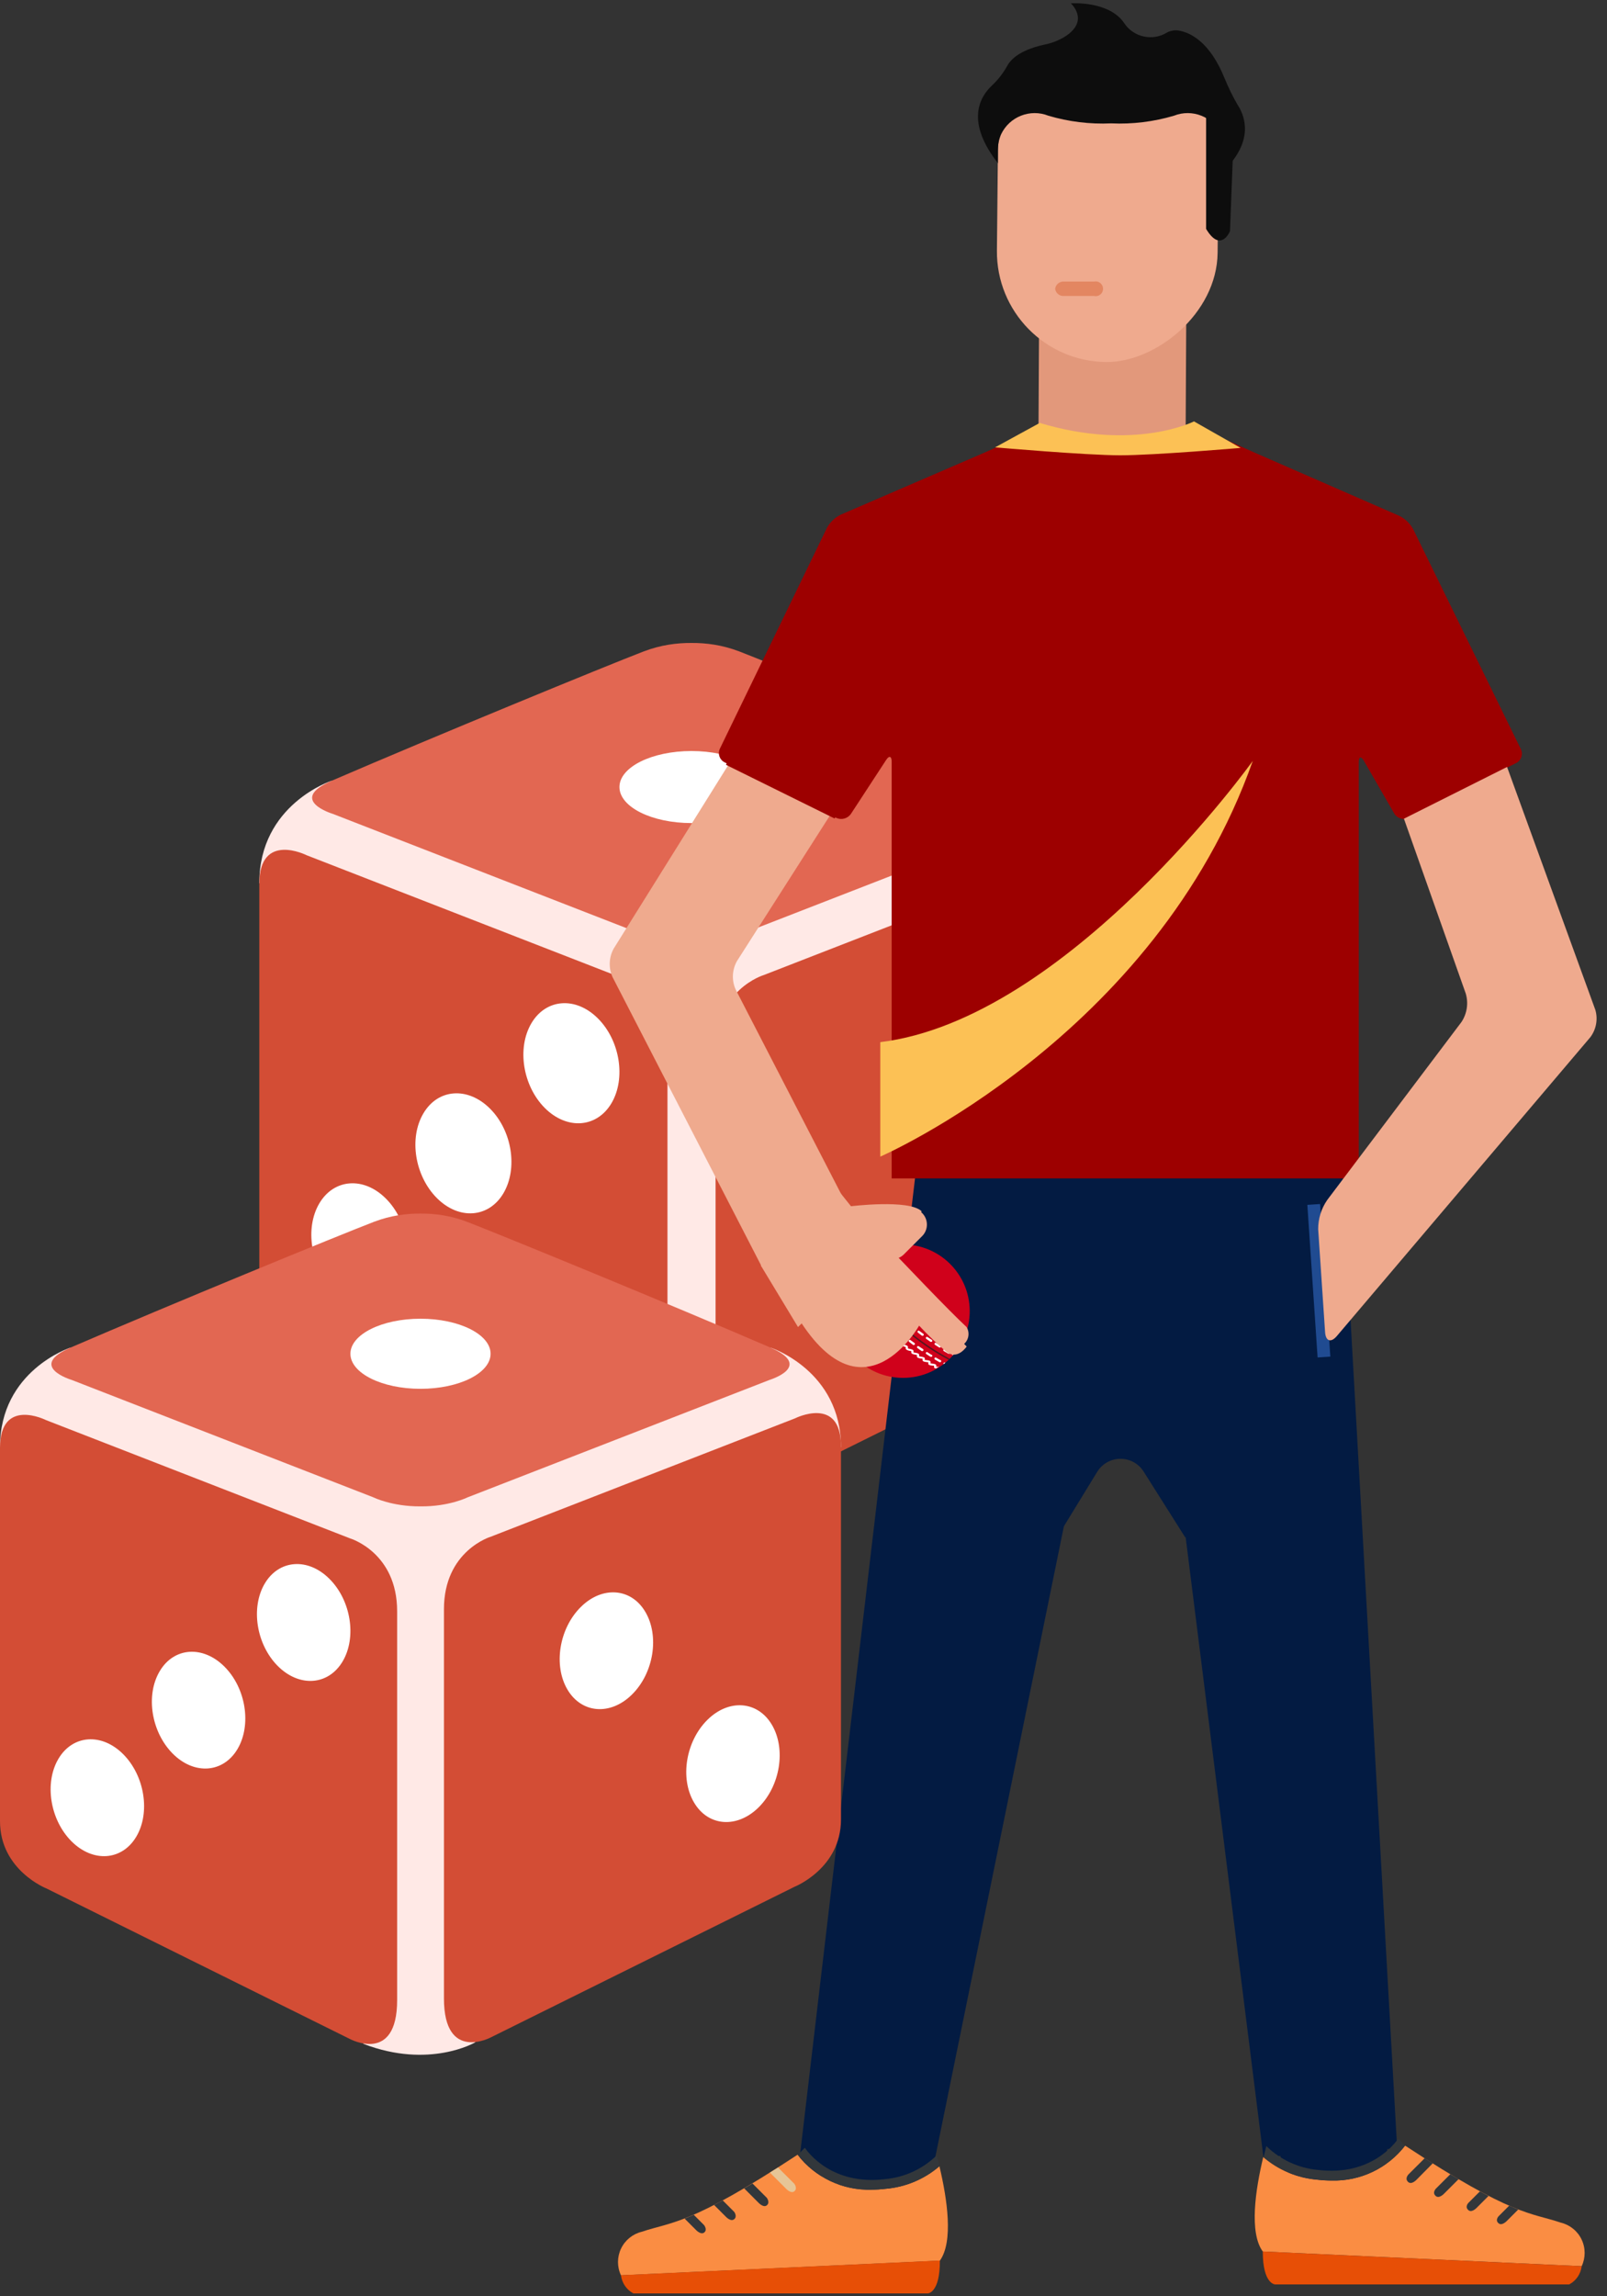 <?xml version="1.0" encoding="UTF-8"?>
<svg width="126px" height="180px" viewBox="0 0 126 180" version="1.1" xmlns="http://www.w3.org/2000/svg" xmlns:xlink="http://www.w3.org/1999/xlink">
    <rect x="0" y="0" width="126" height="180" fill="#333333" stroke="none"/>
    <!-- Generator: Sketch 49.1 (51147) - http://www.bohemiancoding.com/sketch -->
    <title>Group 5</title>
    <desc>Created with Sketch.</desc>
    <defs></defs>
    <g id="Page-1" stroke="none" stroke-width="1" fill="none" fill-rule="evenodd">
        <g id="Cricket-API" transform="translate(-554, -2708)" fill-rule="nonzero">
            <g id="Group-5" transform="translate(554, 2708)">
                <g id="dice" transform="translate(20.331, 50.4)">
                    <path d="M62.123,10.81 L33.886,21.921 L5.648,10.81 C5.648,10.81 0,12.656 0,18.811 L29.297,66.896 C34.591,68.933 38.283,66.778 38.283,66.778 L67.771,18.811 C67.771,12.656 62.123,10.81 62.123,10.81 Z" id="Shape" fill="#FFE9E6"></path>
                    <path d="M28.216,26.172 L3.714,16.641 C3.714,16.641 0,14.766 0,18.877 C0,28.223 0,46.063 0,48.953 C0,52.909 3.758,54.38 3.758,54.38 L28.194,66.499 C28.194,66.499 32.003,68.558 32.003,63.374 C32.003,59.52 32.003,37.423 32.003,32.04 C32.003,27.297 28.216,26.172 28.216,26.172 Z" id="Shape" fill="#D34D35"></path>
                    <path d="M39.555,26.032 L64.058,16.502 C64.058,16.502 67.771,14.626 67.771,18.737 C67.771,28.084 67.771,45.916 67.771,48.813 C67.771,52.762 64.021,54.24 64.021,54.24 L39.577,66.359 C39.577,66.359 35.775,68.418 35.775,63.234 C35.775,59.381 35.775,37.283 35.775,31.893 C35.768,27.157 39.555,26.032 39.555,26.032 Z" id="Shape" fill="#D34D35"></path>
                    <path d="M62.065,10.788 C54.182,7.383 40.452,1.75 37.629,0.662 C36.275,0.147 35.003,-0.007 33.886,-4.0901527e-16 C32.768,-0.007 31.496,0.147 30.143,0.662 C27.319,1.743 13.59,7.383 5.706,10.788 C2.155,12.317 5.765,13.398 5.765,13.398 L30.091,22.862 C30.091,22.862 31.584,23.605 33.886,23.59 C36.187,23.613 37.68,22.862 37.68,22.862 L62.006,13.406 C62.006,13.398 65.616,12.317 62.065,10.788 Z" id="Shape" fill="#E26752"></path>
                    <path d="M39.533,11.295 C39.533,9.736 37.003,8.471 33.886,8.471 C30.768,8.471 28.238,9.736 28.238,11.295 C28.238,12.854 30.768,14.119 33.886,14.119 C37.003,14.119 39.533,12.854 39.533,11.295 Z" id="Shape" fill="#FFFFFF"></path>
                    <path d="M4.706,43.931 C5.853,41.989 8.192,41.82 9.92,43.548 C11.656,45.276 12.133,48.255 10.986,50.196 C9.839,52.137 7.501,52.306 5.765,50.578 C4.03,48.843 3.559,45.872 4.706,43.931 Z" id="Shape" fill="#FFFFFF"></path>
                    <path d="M12.869,36.871 C14.009,34.937 16.347,34.768 18.083,36.496 C19.818,38.224 20.289,41.195 19.142,43.136 C17.994,45.078 15.656,45.247 13.928,43.519 C12.192,41.783 11.714,38.812 12.869,36.871 Z" id="Shape" fill="#FFFFFF"></path>
                    <path d="M21.333,29.812 C22.48,27.87 24.819,27.701 26.547,29.429 C28.282,31.157 28.76,34.136 27.613,36.077 C26.466,38.018 24.127,38.187 22.392,36.459 C20.656,34.724 20.186,31.753 21.333,29.812 Z" id="Shape" fill="#FFFFFF"></path>
                    <path d="M62.204,41.188 C61.057,39.246 58.719,39.077 56.991,40.805 C55.255,42.533 54.777,45.512 55.932,47.453 C57.072,49.387 59.41,49.556 61.145,47.828 C62.881,46.1 63.352,43.129 62.204,41.188 Z" id="Shape" fill="#FFFFFF"></path>
                </g>
                <g id="Bowler" transform="translate(47.7, 0)">
                    <path d="M57.562,92.249 L61.848,168.419 L51.361,169.084 L44.374,113.41 C44.252,112.61 40.952,112.274 40.159,112.424 L37.965,113.096 C37.404,113.198 36.957,113.625 36.83,114.182 L25.213,171.156 L14.847,170.441 L24.277,90.385 L57.562,92.249 Z" id="Shape" fill="#031B42"></path>
                    <rect id="Rectangle-path" fill="#E2987B" transform="translate(39.534, 26.193) rotate(-179.7) translate(-39.534, -26.193) " x="33.765" y="14.852" width="11.538" height="22.682"></rect>
                    <rect id="Rectangle-path" fill="#EFAA8E" transform="translate(39.156, 15.828) rotate(-89.427) translate(-39.156, -15.828) " x="26.604" y="7.176" width="25.105" height="17.304" rx="8.652"></rect>
                    <path d="M22.213,92.374 L22.213,59.705 C22.213,59.269 22.013,59.205 21.777,59.576 L19.019,63.798 C18.763,64.168 18.278,64.3 17.869,64.113 L9.11,59.755 C8.717,59.557 8.555,59.08 8.746,58.683 L17.14,41.373 C17.387,40.928 17.763,40.569 18.219,40.344 L29.492,35.479 L30.921,34.836 L31.536,34.558 C32.014,34.368 32.532,34.302 33.043,34.365 C35.386,34.776 37.749,35.062 40.123,35.222 C42.463,35.06 44.793,34.774 47.103,34.365 C47.616,34.301 48.136,34.368 48.617,34.558 L49.253,34.843 L50.682,35.486 L62.019,40.437 C62.475,40.666 62.851,41.027 63.098,41.473 L71.55,58.733 C71.738,59.128 71.58,59.602 71.192,59.805 L62.748,64.091 C62.357,64.299 61.872,64.171 61.634,63.798 L59.233,59.633 C59.012,59.255 58.833,59.305 58.833,59.74 L58.833,92.374 L22.213,92.374 Z" id="Shape" fill="#9D0000"></path>
                    <path d="M49.575,35.111 L45.917,33.032 C45.917,33.032 41.287,35.397 33.822,33.154 L30.321,35.068 C30.321,35.068 37.465,35.69 40.137,35.69 C42.809,35.69 49.575,35.111 49.575,35.111 Z" id="Shape" fill="#FCC155"></path>
                    <path d="M21.322,59.646 C21.322,59.646 35.817,79.892 50.527,81.692 L50.527,90.665 C50.527,90.665 28.966,81.299 21.322,59.646 Z" id="Shape" fill="#FCC155" transform="translate(35.924, 75.155) scale(-1, 1) translate(-35.924, -75.155) "></path>
                    <ellipse id="Oval" fill="#031B42" cx="21.005" cy="169.362" rx="4.208" ry="2.615"></ellipse>
                    <ellipse id="Oval" fill="#031B42" cx="56.904" cy="168.905" rx="4.208" ry="2.615"></ellipse>
                    <path d="M0.988,178.357 L25.992,177.207 C27.064,175.721 26.571,172.377 25.956,169.805 C24.767,170.828 23.284,171.449 21.72,171.577 C21.352,171.62 20.983,171.642 20.613,171.641 C18.359,171.709 16.209,170.691 14.833,168.905 C6.374,174.47 4.996,174.142 2.624,174.942 C1.91,175.115 1.312,175.599 0.995,176.261 C0.678,176.923 0.675,177.693 0.988,178.357 L0.988,178.357 Z" id="Shape" fill="#FA8D43"></path>
                    <path d="M21.727,171.577 C23.291,171.449 24.774,170.828 25.963,169.805 C25.892,169.505 25.821,169.22 25.749,168.948 C24.65,170.025 23.21,170.686 21.677,170.82 L21.677,170.82 C17.526,171.313 15.647,168.712 15.412,168.362 C15.237,168.51 15.082,168.678 14.947,168.862 L14.869,168.912 C16.245,170.699 18.394,171.716 20.648,171.648 C21.009,171.645 21.369,171.621 21.727,171.577 L21.727,171.577 Z" id="Shape" fill="#32373B"></path>
                    <path d="M25.035,179.778 L1.967,179.778 C1.426,179.491 1.061,178.957 0.988,178.35 L25.992,177.199 C26.006,179.778 25.035,179.778 25.035,179.778 Z" id="Shape" fill="#E74F06"></path>
                    <path d="M14.583,171.184 L13.304,169.905 L12.668,170.305 L13.919,171.556 C13.919,171.556 14.312,171.991 14.583,171.77 C14.854,171.548 14.583,171.184 14.583,171.184 Z" id="Shape" fill="#E6C596"></path>
                    <path d="M12.425,172.284 L11.297,171.156 L10.647,171.541 L11.761,172.656 C11.761,172.656 12.154,173.092 12.425,172.87 C12.697,172.649 12.425,172.284 12.425,172.284 Z" id="Shape" fill="#32373B"></path>
                    <path d="M9.868,173.385 L8.968,172.484 L8.289,172.842 L9.196,173.749 C9.196,173.749 9.589,174.185 9.861,173.963 C10.132,173.742 9.868,173.385 9.868,173.385 Z" id="Shape" fill="#32373B"></path>
                    <path d="M7.503,174.42 L6.696,173.613 L5.982,173.913 L6.853,174.785 C6.853,174.785 7.246,175.221 7.518,174.999 C7.789,174.778 7.503,174.42 7.503,174.42 Z" id="Shape" fill="#32373B"></path>
                    <path d="M74.679,174.228 C72.307,173.427 70.928,173.756 62.47,168.191 C61.093,169.977 58.944,170.995 56.69,170.927 C56.32,170.927 55.95,170.906 55.583,170.863 C54.019,170.734 52.536,170.114 51.346,169.091 C50.732,171.663 50.232,175.013 51.311,176.492 L76.315,177.642 C76.627,176.978 76.625,176.209 76.307,175.547 C75.99,174.885 75.392,174.4 74.679,174.228 L74.679,174.228 Z" id="Shape" fill="#FA8D43"></path>
                    <path d="M56.69,170.927 C58.944,170.995 61.093,169.977 62.47,168.191 L62.391,168.141 C62.257,167.956 62.101,167.788 61.927,167.641 C61.691,167.998 59.783,170.598 55.661,170.098 L55.661,170.098 C54.128,169.965 52.689,169.303 51.589,168.226 C51.518,168.498 51.446,168.784 51.375,169.084 C52.565,170.107 54.048,170.727 55.611,170.856 C55.969,170.9 56.329,170.924 56.69,170.927 L56.69,170.927 Z" id="Shape" fill="#32373B"></path>
                    <path d="M51.311,176.492 L76.315,177.642 C76.242,178.25 75.876,178.784 75.336,179.071 L52.282,179.071 C52.282,179.071 51.311,179.064 51.311,176.492 Z" id="Shape" fill="#E74F06"></path>
                    <path d="M62.727,171.056 C62.998,171.277 63.391,170.841 63.391,170.841 L64.641,169.577 L64.006,169.177 L62.727,170.455 C62.727,170.455 62.405,170.791 62.727,171.056 Z" id="Shape" fill="#32373B"></path>
                    <path d="M64.884,172.149 C65.156,172.37 65.549,171.934 65.549,171.934 L66.663,170.82 L66.013,170.434 L64.884,171.563 C64.884,171.563 64.563,171.891 64.884,172.149 Z" id="Shape" fill="#32373B"></path>
                    <path d="M67.442,173.256 C67.713,173.477 68.106,173.042 68.106,173.042 L69.014,172.134 L68.335,171.777 L67.435,172.677 C67.435,172.677 67.12,172.992 67.442,173.256 Z" id="Shape" fill="#32373B"></path>
                    <path d="M69.807,174.285 C70.078,174.506 70.471,174.07 70.471,174.07 L71.343,173.199 L70.628,172.899 L69.821,173.706 C69.821,173.706 69.485,174.027 69.807,174.285 Z" id="Shape" fill="#32373B"></path>
                    <path d="M15.705,52.286 C15.437,52.089 15.099,52.013 14.774,52.077 C14.448,52.141 14.163,52.338 13.99,52.621 L0.416,74.361 C0.04,75.046 0.005,75.868 0.323,76.583 L11.975,99.193 C12.073,99.384 12.25,99.521 12.459,99.566 C12.668,99.612 12.886,99.562 13.054,99.429 L17.891,95.643 C18.454,95.171 18.627,94.378 18.312,93.714 L9.975,77.554 C9.659,76.84 9.699,76.019 10.082,75.339 L21.256,57.844 C21.629,57.238 21.477,56.446 20.905,56.022 L15.705,52.286 Z" id="Shape" fill="#EFAA8E"></path>
                    <polygon id="Shape" fill="#9D0000" points="9.218 59.951 17.734 64.159 23.827 54.586 18.041 52.421 14.047 50.428"></polygon>
                    <circle id="Oval" fill="#D0011B" transform="translate(23.103, 102.78) rotate(-0.21) translate(-23.103, -102.78) " cx="23.103" cy="102.78" r="5.229"></circle>
                    <path d="M19.327,99.172 L19.241,99.258 C20.958,102.371 23.542,104.919 26.678,106.595 L26.764,106.509 C23.623,104.839 21.039,102.29 19.327,99.172 L19.327,99.172 Z" id="Shape" fill="#231F20" opacity="0.7" style="mix-blend-mode: multiply;"></path>
                    <path d="M20.798,102.18 C20.769,102.142 20.714,102.136 20.677,102.165 C20.639,102.195 20.633,102.249 20.663,102.287 L20.927,102.601 C20.958,102.639 21.014,102.643 21.052,102.612 C21.089,102.58 21.094,102.524 21.063,102.487 L20.798,102.18 Z M20.298,101.537 C20.269,101.497 20.213,101.489 20.173,101.519 C20.134,101.548 20.126,101.604 20.155,101.644 L20.405,101.972 C20.428,101.983 20.454,101.983 20.477,101.972 L20.527,101.972 C20.543,101.956 20.552,101.935 20.552,101.912 C20.552,101.889 20.543,101.867 20.527,101.851 L20.298,101.537 Z M21.32,102.794 C21.288,102.759 21.234,102.755 21.198,102.787 C21.163,102.818 21.16,102.873 21.191,102.908 L21.47,103.208 C21.49,103.217 21.514,103.217 21.534,103.208 C21.568,103.209 21.599,103.189 21.613,103.158 C21.627,103.127 21.621,103.091 21.598,103.066 L21.32,102.794 Z M21.87,103.387 C21.836,103.352 21.78,103.35 21.745,103.383 C21.709,103.417 21.708,103.473 21.741,103.508 L22.027,103.801 C22.061,103.835 22.115,103.835 22.149,103.801 C22.182,103.768 22.182,103.713 22.149,103.68 L21.87,103.387 Z M19.012,99.501 L18.898,99.651 L19.048,99.915 C19.064,99.943 19.094,99.959 19.127,99.958 L19.169,99.958 C19.186,99.942 19.195,99.92 19.195,99.897 C19.195,99.874 19.186,99.853 19.169,99.836 L19.012,99.501 Z M19.398,100.215 C19.372,100.174 19.318,100.161 19.277,100.186 C19.235,100.212 19.222,100.267 19.248,100.308 L19.462,100.658 C19.477,100.684 19.504,100.7 19.534,100.701 L19.584,100.701 C19.6,100.685 19.609,100.663 19.609,100.64 C19.609,100.617 19.6,100.595 19.584,100.579 L19.398,100.215 Z M22.456,103.987 C22.433,103.965 22.4,103.958 22.37,103.967 C22.339,103.976 22.316,104 22.309,104.031 C22.302,104.062 22.311,104.094 22.334,104.116 L22.634,104.394 C22.657,104.415 22.689,104.421 22.719,104.412 C22.748,104.402 22.77,104.377 22.776,104.347 C22.782,104.317 22.772,104.286 22.749,104.266 L22.456,103.987 Z M23.685,105.044 C23.647,105.015 23.593,105.021 23.563,105.059 C23.533,105.096 23.54,105.151 23.577,105.18 L23.899,105.43 L23.949,105.43 C23.987,105.431 24.022,105.407 24.033,105.371 C24.045,105.334 24.031,105.294 23.999,105.273 L23.685,105.044 Z M24.335,105.53 C24.295,105.503 24.241,105.512 24.213,105.552 C24.186,105.591 24.195,105.646 24.235,105.673 L24.57,105.909 L24.62,105.909 C24.659,105.91 24.693,105.886 24.705,105.849 C24.716,105.813 24.702,105.773 24.67,105.752 L24.335,105.53 Z M19.841,100.894 C19.813,100.854 19.759,100.845 19.72,100.872 C19.68,100.9 19.671,100.954 19.698,100.994 L19.934,101.33 C19.95,101.352 19.977,101.366 20.005,101.365 L20.055,101.365 C20.071,101.349 20.081,101.327 20.081,101.305 C20.081,101.282 20.071,101.26 20.055,101.244 L19.841,100.894 Z M26.399,106.816 C26.365,106.796 26.321,106.803 26.294,106.832 C26.267,106.861 26.263,106.904 26.285,106.938 L26.421,106.83 L26.399,106.816 Z M25.342,106.209 L25.013,105.995 C24.974,105.975 24.927,105.988 24.903,106.024 C24.879,106.061 24.887,106.11 24.92,106.137 L25.263,106.359 L25.306,106.359 C25.349,106.364 25.388,106.337 25.399,106.295 C25.41,106.254 25.389,106.211 25.349,106.195 L25.342,106.209 Z M23.056,104.53 C23.033,104.51 23.001,104.503 22.972,104.513 C22.942,104.522 22.921,104.547 22.914,104.577 C22.908,104.607 22.919,104.638 22.942,104.659 L23.256,104.923 C23.28,104.943 23.313,104.949 23.343,104.939 C23.373,104.928 23.395,104.902 23.4,104.871 C23.406,104.839 23.394,104.808 23.37,104.787 L23.056,104.53 Z M26.042,106.623 L25.692,106.423 C25.651,106.4 25.598,106.414 25.574,106.455 C25.55,106.497 25.565,106.55 25.606,106.573 L25.963,106.78 L26.006,106.78 C26.049,106.785 26.088,106.758 26.099,106.717 C26.11,106.676 26.089,106.633 26.049,106.616 L26.042,106.623 Z" id="Shape" fill="#FFFFFF"></path>
                    <path d="M20.998,100.858 C20.979,100.833 20.948,100.819 20.916,100.823 C20.885,100.827 20.857,100.847 20.845,100.877 C20.832,100.906 20.836,100.94 20.855,100.965 L21.106,101.294 C21.128,101.304 21.154,101.304 21.177,101.294 L21.227,101.294 C21.243,101.278 21.252,101.256 21.252,101.233 C21.252,101.21 21.243,101.188 21.227,101.172 L20.998,100.858 Z M21.498,101.501 C21.479,101.477 21.449,101.465 21.418,101.469 C21.388,101.473 21.362,101.494 21.35,101.523 C21.339,101.551 21.344,101.584 21.363,101.608 L21.627,101.922 C21.648,101.931 21.671,101.931 21.691,101.922 C21.725,101.923 21.756,101.903 21.77,101.872 C21.784,101.841 21.778,101.805 21.756,101.78 L21.498,101.501 Z M20.534,100.194 C20.516,100.168 20.486,100.154 20.455,100.157 C20.424,100.159 20.397,100.179 20.384,100.207 C20.37,100.235 20.373,100.268 20.391,100.294 L20.62,100.629 C20.636,100.652 20.663,100.666 20.691,100.665 L20.741,100.665 C20.757,100.649 20.766,100.627 20.766,100.604 C20.766,100.582 20.757,100.56 20.741,100.544 L20.534,100.194 Z M20.098,99.479 C20.073,99.438 20.018,99.425 19.977,99.451 C19.935,99.476 19.923,99.531 19.948,99.572 L20.162,99.922 C20.177,99.948 20.204,99.964 20.234,99.965 L20.284,99.965 C20.3,99.949 20.309,99.927 20.309,99.904 C20.309,99.882 20.3,99.86 20.284,99.844 L20.098,99.479 Z M27.092,106.087 C27.051,106.062 26.996,106.075 26.971,106.116 C26.945,106.157 26.958,106.212 26.999,106.238 L27.114,106.102 L27.092,106.087 Z M22.57,102.687 C22.548,102.665 22.517,102.657 22.487,102.665 C22.457,102.673 22.434,102.696 22.426,102.725 C22.418,102.755 22.427,102.787 22.449,102.808 L22.734,103.101 C22.756,103.123 22.788,103.131 22.817,103.123 C22.847,103.116 22.87,103.092 22.878,103.063 C22.886,103.033 22.877,103.002 22.856,102.98 L22.57,102.687 Z M22.02,102.094 C21.988,102.058 21.934,102.055 21.898,102.087 C21.863,102.118 21.86,102.173 21.891,102.208 L22.17,102.508 C22.192,102.531 22.224,102.541 22.255,102.534 C22.285,102.526 22.31,102.503 22.319,102.473 C22.328,102.443 22.32,102.41 22.299,102.387 L22.02,102.094 Z M25.028,104.809 C24.988,104.781 24.934,104.791 24.906,104.83 C24.879,104.87 24.888,104.924 24.928,104.952 L25.263,105.187 L25.313,105.187 C25.352,105.189 25.386,105.164 25.398,105.128 C25.409,105.091 25.395,105.051 25.363,105.03 L25.028,104.809 Z M24.377,104.323 C24.34,104.293 24.286,104.3 24.256,104.337 C24.226,104.375 24.233,104.429 24.27,104.459 L24.592,104.709 L24.642,104.709 C24.68,104.71 24.715,104.686 24.726,104.649 C24.738,104.612 24.724,104.573 24.692,104.552 L24.377,104.323 Z M26.035,105.487 L25.692,105.266 C25.653,105.246 25.605,105.259 25.582,105.296 C25.558,105.332 25.565,105.381 25.599,105.409 L25.942,105.63 L25.985,105.63 C26.027,105.635 26.067,105.608 26.078,105.567 C26.089,105.525 26.067,105.482 26.028,105.466 L26.035,105.487 Z M23.749,103.851 C23.726,103.831 23.694,103.824 23.665,103.834 C23.635,103.844 23.614,103.868 23.607,103.898 C23.601,103.928 23.612,103.96 23.635,103.98 L23.949,104.244 C23.986,104.276 24.042,104.271 24.074,104.234 C24.105,104.196 24.101,104.14 24.063,104.109 L23.749,103.851 Z M19.698,98.851 L19.562,98.972 L19.734,99.286 C19.75,99.314 19.78,99.331 19.812,99.329 L19.855,99.329 C19.871,99.313 19.881,99.291 19.881,99.268 C19.881,99.246 19.871,99.224 19.855,99.208 L19.698,98.851 Z M26.735,105.959 L26.385,105.759 C26.358,105.744 26.325,105.744 26.299,105.759 C26.272,105.775 26.256,105.803 26.256,105.834 C26.256,105.865 26.272,105.894 26.299,105.909 L26.656,106.116 L26.699,106.116 C26.742,106.121 26.781,106.094 26.792,106.053 C26.803,106.011 26.782,105.968 26.742,105.952 L26.735,105.959 Z M23.163,103.323 C23.127,103.289 23.072,103.291 23.038,103.326 C23.004,103.362 23.006,103.418 23.042,103.451 L23.342,103.73 C23.377,103.762 23.431,103.758 23.463,103.723 C23.495,103.687 23.491,103.633 23.456,103.601 L23.163,103.323 Z" id="Shape" fill="#FFFFFF"></path>
                    <path d="M27.378,105.759 L27.378,105.759 C27.389,105.714 27.389,105.668 27.378,105.623 C27.335,105.523 27.021,105.502 26.928,105.495 L26.928,105.495 C26.939,105.45 26.939,105.403 26.928,105.359 C26.928,105.244 26.571,105.237 26.478,105.223 L26.478,105.223 C26.489,105.178 26.489,105.132 26.478,105.087 C26.478,105.03 26.371,105.002 26.278,104.98 L26.035,104.937 L26.035,104.937 C26.045,104.893 26.045,104.846 26.035,104.802 C26.035,104.687 25.692,104.652 25.592,104.637 L25.592,104.637 C25.603,104.593 25.603,104.546 25.592,104.501 C25.592,104.387 25.242,104.351 25.156,104.323 L25.156,104.323 C25.167,104.278 25.167,104.232 25.156,104.187 C25.156,104.073 24.82,104.023 24.728,103.994 L24.728,103.994 C24.738,103.95 24.738,103.903 24.728,103.859 C24.728,103.744 24.392,103.687 24.299,103.658 L24.299,103.658 C24.309,103.614 24.309,103.567 24.299,103.523 C24.299,103.401 23.977,103.337 23.885,103.301 L23.885,103.301 C23.895,103.257 23.895,103.21 23.885,103.166 C23.885,103.051 23.563,102.973 23.47,102.937 L23.47,102.937 C23.481,102.892 23.481,102.846 23.47,102.801 C23.47,102.68 23.156,102.594 23.063,102.558 L23.063,102.558 C23.073,102.516 23.073,102.472 23.063,102.43 C23.063,102.315 22.756,102.215 22.67,102.173 L22.67,102.173 C22.68,102.13 22.68,102.086 22.67,102.044 C22.67,101.93 22.37,101.822 22.277,101.78 L22.277,101.78 C22.3,101.738 22.312,101.691 22.313,101.644 C22.313,101.522 22.02,101.408 21.934,101.365 L21.934,101.365 C21.956,101.326 21.968,101.282 21.97,101.237 C21.97,101.122 21.677,101.001 21.598,100.951 L21.598,100.951 C21.623,100.912 21.637,100.868 21.641,100.822 C21.641,100.708 21.363,100.572 21.277,100.522 L21.277,100.522 C21.304,100.484 21.321,100.44 21.327,100.394 C21.327,100.279 21.056,100.136 20.977,100.079 L20.977,100.079 C21.004,100.041 21.021,99.997 21.027,99.951 C21.027,99.836 20.763,99.686 20.684,99.629 L20.684,99.629 C20.712,99.594 20.732,99.552 20.741,99.508 C20.741,99.393 20.484,99.236 20.405,99.172 L20.405,99.172 C20.436,99.137 20.458,99.096 20.47,99.051 C20.47,98.936 20.227,98.765 20.148,98.708 L20.148,98.708 L20.027,98.793 C20.111,98.898 20.213,98.987 20.327,99.058 L20.327,99.058 C20.296,99.092 20.273,99.134 20.263,99.179 C20.263,99.293 20.513,99.465 20.598,99.515 L20.598,99.515 C20.57,99.55 20.55,99.592 20.541,99.636 C20.541,99.751 20.805,99.915 20.884,99.965 L20.884,99.965 C20.857,100.003 20.84,100.047 20.834,100.094 C20.834,100.208 21.106,100.358 21.191,100.408 L21.191,100.408 C21.165,100.446 21.147,100.49 21.141,100.537 C21.141,100.658 21.427,100.794 21.506,100.837 L21.506,100.837 C21.48,100.877 21.465,100.924 21.463,100.972 C21.463,101.094 21.748,101.222 21.834,101.265 L21.834,101.265 C21.812,101.305 21.8,101.349 21.798,101.394 C21.798,101.515 22.091,101.637 22.177,101.68 L22.177,101.68 C22.155,101.719 22.143,101.763 22.141,101.808 C22.141,101.922 22.449,102.037 22.534,102.073 L22.534,102.073 C22.525,102.115 22.525,102.159 22.534,102.201 C22.534,102.323 22.834,102.43 22.927,102.458 L22.927,102.458 C22.917,102.501 22.917,102.545 22.927,102.587 C22.927,102.708 23.249,102.794 23.334,102.83 L23.334,102.83 C23.324,102.874 23.324,102.921 23.334,102.966 C23.334,103.087 23.649,103.173 23.749,103.201 L23.749,103.201 C23.738,103.246 23.738,103.292 23.749,103.337 C23.749,103.458 24.077,103.53 24.17,103.558 L24.17,103.558 C24.16,103.603 24.16,103.65 24.17,103.694 C24.17,103.751 24.256,103.801 24.349,103.837 L24.592,103.901 L24.592,103.901 C24.581,103.946 24.581,103.993 24.592,104.037 C24.592,104.151 24.935,104.209 25.02,104.23 L25.02,104.23 C25.01,104.275 25.01,104.321 25.02,104.366 C25.02,104.423 25.113,104.466 25.206,104.501 C25.299,104.537 25.406,104.544 25.456,104.552 L25.456,104.552 C25.445,104.596 25.445,104.643 25.456,104.687 C25.456,104.802 25.806,104.837 25.899,104.859 L25.899,104.859 C25.889,104.903 25.889,104.95 25.899,104.994 C25.899,105.109 26.249,105.144 26.342,105.152 L26.342,105.152 C26.331,105.196 26.331,105.243 26.342,105.287 C26.342,105.402 26.699,105.416 26.792,105.43 L26.792,105.43 C26.782,105.475 26.782,105.521 26.792,105.566 C26.792,105.68 27.149,105.695 27.242,105.702 L27.242,105.702 C27.231,105.746 27.231,105.793 27.242,105.837 C27.252,105.86 27.27,105.877 27.292,105.887 L27.385,105.759 L27.378,105.759 Z" id="Shape" fill="#FFFFFF"></path>
                    <path d="M25.706,107.138 L25.706,107.138 C25.717,107.093 25.717,107.046 25.706,107.002 C25.663,106.902 25.349,106.88 25.256,106.873 L25.256,106.873 C25.267,106.829 25.267,106.782 25.256,106.738 C25.256,106.623 24.899,106.616 24.806,106.602 L24.806,106.602 C24.817,106.557 24.817,106.511 24.806,106.466 C24.806,106.409 24.699,106.38 24.606,106.359 L24.363,106.316 L24.363,106.316 C24.374,106.271 24.374,106.225 24.363,106.18 C24.363,106.066 24.02,106.03 23.92,106.016 L23.92,106.016 C23.931,105.971 23.931,105.925 23.92,105.88 C23.92,105.766 23.57,105.73 23.484,105.702 L23.484,105.702 C23.495,105.657 23.495,105.611 23.484,105.566 C23.484,105.452 23.149,105.395 23.056,105.373 L23.056,105.373 C23.067,105.328 23.067,105.282 23.056,105.237 C23.056,105.123 22.72,105.066 22.627,105.037 L22.627,105.037 C22.638,104.993 22.638,104.946 22.627,104.902 C22.627,104.78 22.306,104.716 22.213,104.68 L22.213,104.68 C22.224,104.636 22.224,104.589 22.213,104.544 C22.213,104.43 21.891,104.351 21.798,104.316 L21.798,104.316 C21.809,104.271 21.809,104.225 21.798,104.18 C21.798,104.059 21.484,103.973 21.391,103.937 L21.391,103.937 C21.401,103.895 21.401,103.851 21.391,103.809 C21.391,103.694 21.084,103.594 20.998,103.551 L20.998,103.551 C21.008,103.509 21.008,103.465 20.998,103.423 C20.998,103.308 20.698,103.201 20.605,103.158 L20.605,103.158 C20.628,103.117 20.64,103.07 20.641,103.023 C20.641,102.901 20.348,102.787 20.263,102.744 L20.263,102.744 C20.284,102.705 20.297,102.661 20.298,102.615 C20.298,102.501 20.005,102.38 19.927,102.33 L19.927,102.33 C19.951,102.291 19.966,102.247 19.97,102.201 C19.97,102.087 19.691,101.951 19.605,101.901 L19.605,101.901 C19.632,101.863 19.649,101.819 19.655,101.772 C19.655,101.658 19.384,101.515 19.305,101.458 L19.305,101.458 C19.332,101.42 19.349,101.376 19.355,101.33 C19.355,101.215 19.091,101.065 19.012,101.008 L19.012,101.008 C19.041,100.973 19.06,100.931 19.069,100.887 C19.069,100.772 18.812,100.615 18.734,100.551 L18.734,100.551 C18.765,100.516 18.787,100.474 18.798,100.429 C18.798,100.379 18.798,100.322 18.712,100.272 L18.627,100.415 L18.627,100.415 L18.627,100.415 C18.595,100.45 18.573,100.491 18.562,100.537 C18.562,100.651 18.812,100.822 18.898,100.872 L18.898,100.872 C18.87,100.908 18.85,100.949 18.841,100.994 C18.841,101.108 19.105,101.272 19.184,101.322 L19.184,101.322 C19.157,101.36 19.139,101.405 19.134,101.451 C19.134,101.565 19.405,101.715 19.491,101.765 L19.491,101.765 C19.464,101.804 19.447,101.848 19.441,101.894 C19.441,102.015 19.727,102.151 19.805,102.194 L19.805,102.194 C19.78,102.235 19.765,102.282 19.762,102.33 C19.762,102.451 20.048,102.58 20.134,102.623 L20.134,102.623 C20.112,102.662 20.1,102.706 20.098,102.751 C20.098,102.873 20.391,102.994 20.477,103.037 L20.477,103.037 C20.455,103.077 20.443,103.121 20.441,103.166 C20.441,103.28 20.748,103.394 20.834,103.43 L20.834,103.43 C20.824,103.472 20.824,103.516 20.834,103.558 C20.834,103.68 21.134,103.787 21.227,103.816 L21.227,103.816 C21.217,103.858 21.217,103.902 21.227,103.944 C21.227,104.066 21.548,104.151 21.634,104.187 L21.634,104.187 C21.624,104.232 21.624,104.278 21.634,104.323 C21.634,104.444 21.949,104.53 22.049,104.559 L22.049,104.559 C22.037,104.603 22.037,104.65 22.049,104.694 C22.049,104.816 22.377,104.887 22.47,104.916 L22.47,104.916 C22.459,104.96 22.459,105.007 22.47,105.052 C22.47,105.109 22.556,105.159 22.649,105.194 L22.892,105.259 L22.892,105.259 C22.88,105.303 22.88,105.35 22.892,105.395 C22.892,105.509 23.234,105.566 23.32,105.587 L23.32,105.587 C23.31,105.632 23.31,105.679 23.32,105.723 C23.32,105.78 23.413,105.823 23.506,105.859 C23.599,105.895 23.706,105.902 23.756,105.909 L23.756,105.909 C23.745,105.953 23.745,106 23.756,106.045 C23.756,106.159 24.106,106.195 24.199,106.216 L24.199,106.216 C24.188,106.261 24.188,106.307 24.199,106.352 C24.199,106.466 24.549,106.502 24.642,106.509 L24.642,106.509 C24.63,106.553 24.63,106.6 24.642,106.645 C24.642,106.759 24.999,106.773 25.092,106.788 L25.092,106.788 C25.081,106.832 25.081,106.879 25.092,106.923 C25.092,107.038 25.449,107.052 25.542,107.059 L25.542,107.059 C25.53,107.104 25.53,107.15 25.542,107.195 C25.542,107.238 25.613,107.259 25.685,107.273 L25.921,107.131 L25.706,107.138 Z" id="Shape" fill="#FFFFFF"></path>
                    <path d="M20.184,97.657 L27.642,105.516 C27.91,105.388 28.111,105.152 28.195,104.868 C28.279,104.583 28.24,104.276 28.085,104.023 C26.656,102.694 23.363,99.236 21.013,96.757" id="Shape" fill="#EFAA8E"></path>
                    <path d="M20.636,97.657 L14.921,103.373 C20.064,111.581 24.365,103.916 24.365,103.916 C25.049,104.647 25.771,105.341 26.53,105.995 C27.401,106.609 28.094,105.552 28.094,105.552" id="Shape" fill="#EFAA8E"></path>
                    <path d="M23.17,98.329 C22.669,98.828 21.858,98.827 21.359,98.325 C20.86,97.824 20.862,97.014 21.363,96.514 L22.792,95.086 C23.293,94.587 24.103,94.588 24.603,95.089 C25.102,95.59 25.1,96.401 24.599,96.9 L23.17,98.329 Z" id="Shape" fill="#EFAA8E"></path>
                    <path d="M18.941,94.564 C18.941,94.564 23.592,93.978 24.57,94.957 L21.513,98.322 L18.941,94.564 Z" id="Shape" fill="#EFAA8E"></path>
                    <polygon id="Shape" fill="#EFAA8E" points="11.954 99.201 14.869 104.023 21.413 97.55 18.169 93.485"></polygon>
                    <path d="M55.168,94.421 L55.969,106.388" id="Shape" fill="#2E3389"></path>
                    <rect id="Rectangle-path" fill="#204B91" transform="translate(55.563, 100.403) rotate(-3.84) translate(-55.563, -100.403) " x="55.206" y="94.41" width="1" height="11.988"></rect>
                    <path d="M66.942,54.157 C67.25,54.028 67.598,54.031 67.903,54.167 C68.208,54.302 68.445,54.557 68.556,54.872 L77.386,79.162 C77.6,79.898 77.454,80.692 76.993,81.305 L57.112,104.737 C56.654,105.273 56.247,105.137 56.197,104.437 L55.654,96.357 C55.65,95.535 55.899,94.732 56.369,94.057 L66.885,80.119 C67.323,79.463 67.449,78.647 67.228,77.89 L60.305,58.315 C60.075,57.638 60.405,56.897 61.062,56.615 L66.942,54.157 Z" id="Shape" fill="#EFAA8E"></path>
                    <polygon id="Shape" fill="#9D0000" points="70.914 59.894 62.298 64.216 56.326 54.586 62.112 52.421 66.306 49.664"></polygon>
                    <path d="M35.687,119.69 L38.337,115.36 C38.728,114.733 39.416,114.352 40.155,114.352 C40.895,114.352 41.582,114.733 41.973,115.36 L45.238,120.526 L47.946,117.282 L46.16,111.453 L34.193,109.688 L35.687,119.69 Z" id="Shape" fill="#031B42"></path>
                    <path d="M35.029,22.638 C35.077,22.987 35.393,23.236 35.744,23.202 L38.08,23.202 C38.312,23.255 38.552,23.16 38.686,22.963 C38.82,22.767 38.82,22.509 38.686,22.312 C38.552,22.116 38.312,22.021 38.08,22.073 L35.744,22.073 C35.393,22.039 35.077,22.288 35.029,22.638 L35.029,22.638 Z" id="Shape" fill="#E38661"></path>
                    <path d="M49.375,8.285 C48.973,7.596 48.62,6.88 48.317,6.142 C47.167,3.284 45.638,2.57 44.781,2.406 C44.448,2.34 44.102,2.39 43.802,2.549 C42.676,3.244 41.202,2.929 40.459,1.834 C39.266,0.034 36.258,0.263 36.258,0.263 C36.258,0.263 37.78,1.606 35.801,2.87 C35.304,3.174 34.757,3.386 34.186,3.499 C33.372,3.67 31.836,4.127 31.272,5.163 C30.959,5.732 30.559,6.248 30.086,6.692 C29.085,7.628 28.014,9.55 30.543,12.793 L30.543,11.764 C30.541,11.345 30.624,10.93 30.786,10.543 C31.44,9.147 33.068,8.502 34.501,9.071 C36.097,9.544 37.76,9.747 39.423,9.671 C41.086,9.747 42.749,9.544 44.345,9.071 C45.778,8.502 47.406,9.147 48.06,10.543 C48.222,10.93 48.304,11.345 48.303,11.764 L48.303,13.336 C50.539,11.1 49.975,9.243 49.382,8.285" id="Shape" fill="#0D0D0D"></path>
                    <path d="M48.739,18.123 C48.739,18.123 48.024,19.873 46.867,17.944 L46.867,8.907 L49.074,9.457" id="Shape" fill="#0D0D0D"></path>
                </g>
                <g id="dice" transform="translate(0, 95.129)">
                    <path d="M60.444,10.518 L32.97,21.329 L5.495,10.518 C5.495,10.518 0,12.314 0,18.302 L28.505,65.088 C33.657,67.07 37.248,64.974 37.248,64.974 L65.939,18.302 C65.939,12.314 60.444,10.518 60.444,10.518 Z" id="Shape" fill="#FFE9E6"></path>
                    <path d="M27.453,25.464 L3.613,16.192 C3.613,16.192 0,14.367 0,18.367 C0,27.46 0,44.818 0,47.63 C0,51.479 3.656,52.91 3.656,52.91 L27.432,64.702 C27.432,64.702 31.138,66.705 31.138,61.661 C31.138,57.912 31.138,36.411 31.138,31.174 C31.138,26.559 27.453,25.464 27.453,25.464 Z" id="Shape" fill="#D34D35"></path>
                    <path d="M38.486,25.328 L62.326,16.056 C62.326,16.056 65.939,14.231 65.939,18.231 C65.939,27.325 65.939,44.675 65.939,47.494 C65.939,51.336 62.29,52.774 62.29,52.774 L38.508,64.566 C38.508,64.566 34.809,66.569 34.809,61.525 C34.809,57.776 34.809,36.275 34.809,31.031 C34.801,26.423 38.486,25.328 38.486,25.328 Z" id="Shape" fill="#D34D35"></path>
                    <path d="M60.387,10.496 C52.717,7.184 39.359,1.703 36.612,0.644 C35.295,0.143 34.057,-0.007 32.97,-3.97739567e-16 C31.882,-0.007 30.644,0.143 29.328,0.644 C26.58,1.696 13.222,7.184 5.552,10.496 C2.096,11.984 5.609,13.036 5.609,13.036 L29.278,22.245 C29.278,22.245 30.73,22.967 32.97,22.953 C35.209,22.974 36.662,22.245 36.662,22.245 L60.33,13.043 C60.33,13.036 63.843,11.984 60.387,10.496 Z" id="Shape" fill="#E26752"></path>
                    <path d="M38.465,10.99 C38.465,9.473 36.003,8.242 32.97,8.242 C29.936,8.242 27.475,9.473 27.475,10.99 C27.475,12.507 29.936,13.737 32.97,13.737 C36.003,13.737 38.465,12.507 38.465,10.99 Z" id="Shape" fill="#FFFFFF"></path>
                    <path d="M4.579,42.743 C5.695,40.854 7.971,40.69 9.652,42.371 C11.34,44.053 11.806,46.95 10.689,48.839 C9.573,50.728 7.298,50.893 5.609,49.211 C3.921,47.523 3.463,44.632 4.579,42.743 Z" id="Shape" fill="#FFFFFF"></path>
                    <path d="M12.521,35.875 C13.63,33.993 15.905,33.828 17.594,35.51 C19.282,37.191 19.74,40.082 18.624,41.971 C17.508,43.859 15.233,44.024 13.551,42.343 C11.863,40.654 11.398,37.763 12.521,35.875 Z" id="Shape" fill="#FFFFFF"></path>
                    <path d="M20.756,29.006 C21.872,27.117 24.148,26.952 25.829,28.634 C27.518,30.315 27.983,33.213 26.867,35.102 C25.75,36.991 23.475,37.155 21.787,35.474 C20.098,33.785 19.64,30.895 20.756,29.006 Z" id="Shape" fill="#FFFFFF"></path>
                    <path d="M60.523,40.075 C59.407,38.186 57.132,38.021 55.45,39.702 C53.762,41.384 53.297,44.282 54.42,46.17 C55.529,48.052 57.804,48.217 59.493,46.535 C61.181,44.854 61.639,41.963 60.523,40.075 Z" id="Shape" fill="#FFFFFF"></path>
                    <path d="M50.599,31.224 C49.49,29.335 47.208,29.17 45.527,30.852 C43.838,32.533 43.373,35.431 44.496,37.32 C45.612,39.202 47.888,39.366 49.569,37.685 C51.258,36.003 51.716,33.113 50.599,31.224 Z" id="Shape" fill="#FFFFFF"></path>
                </g>
            </g>
        </g>
    </g>
</svg>